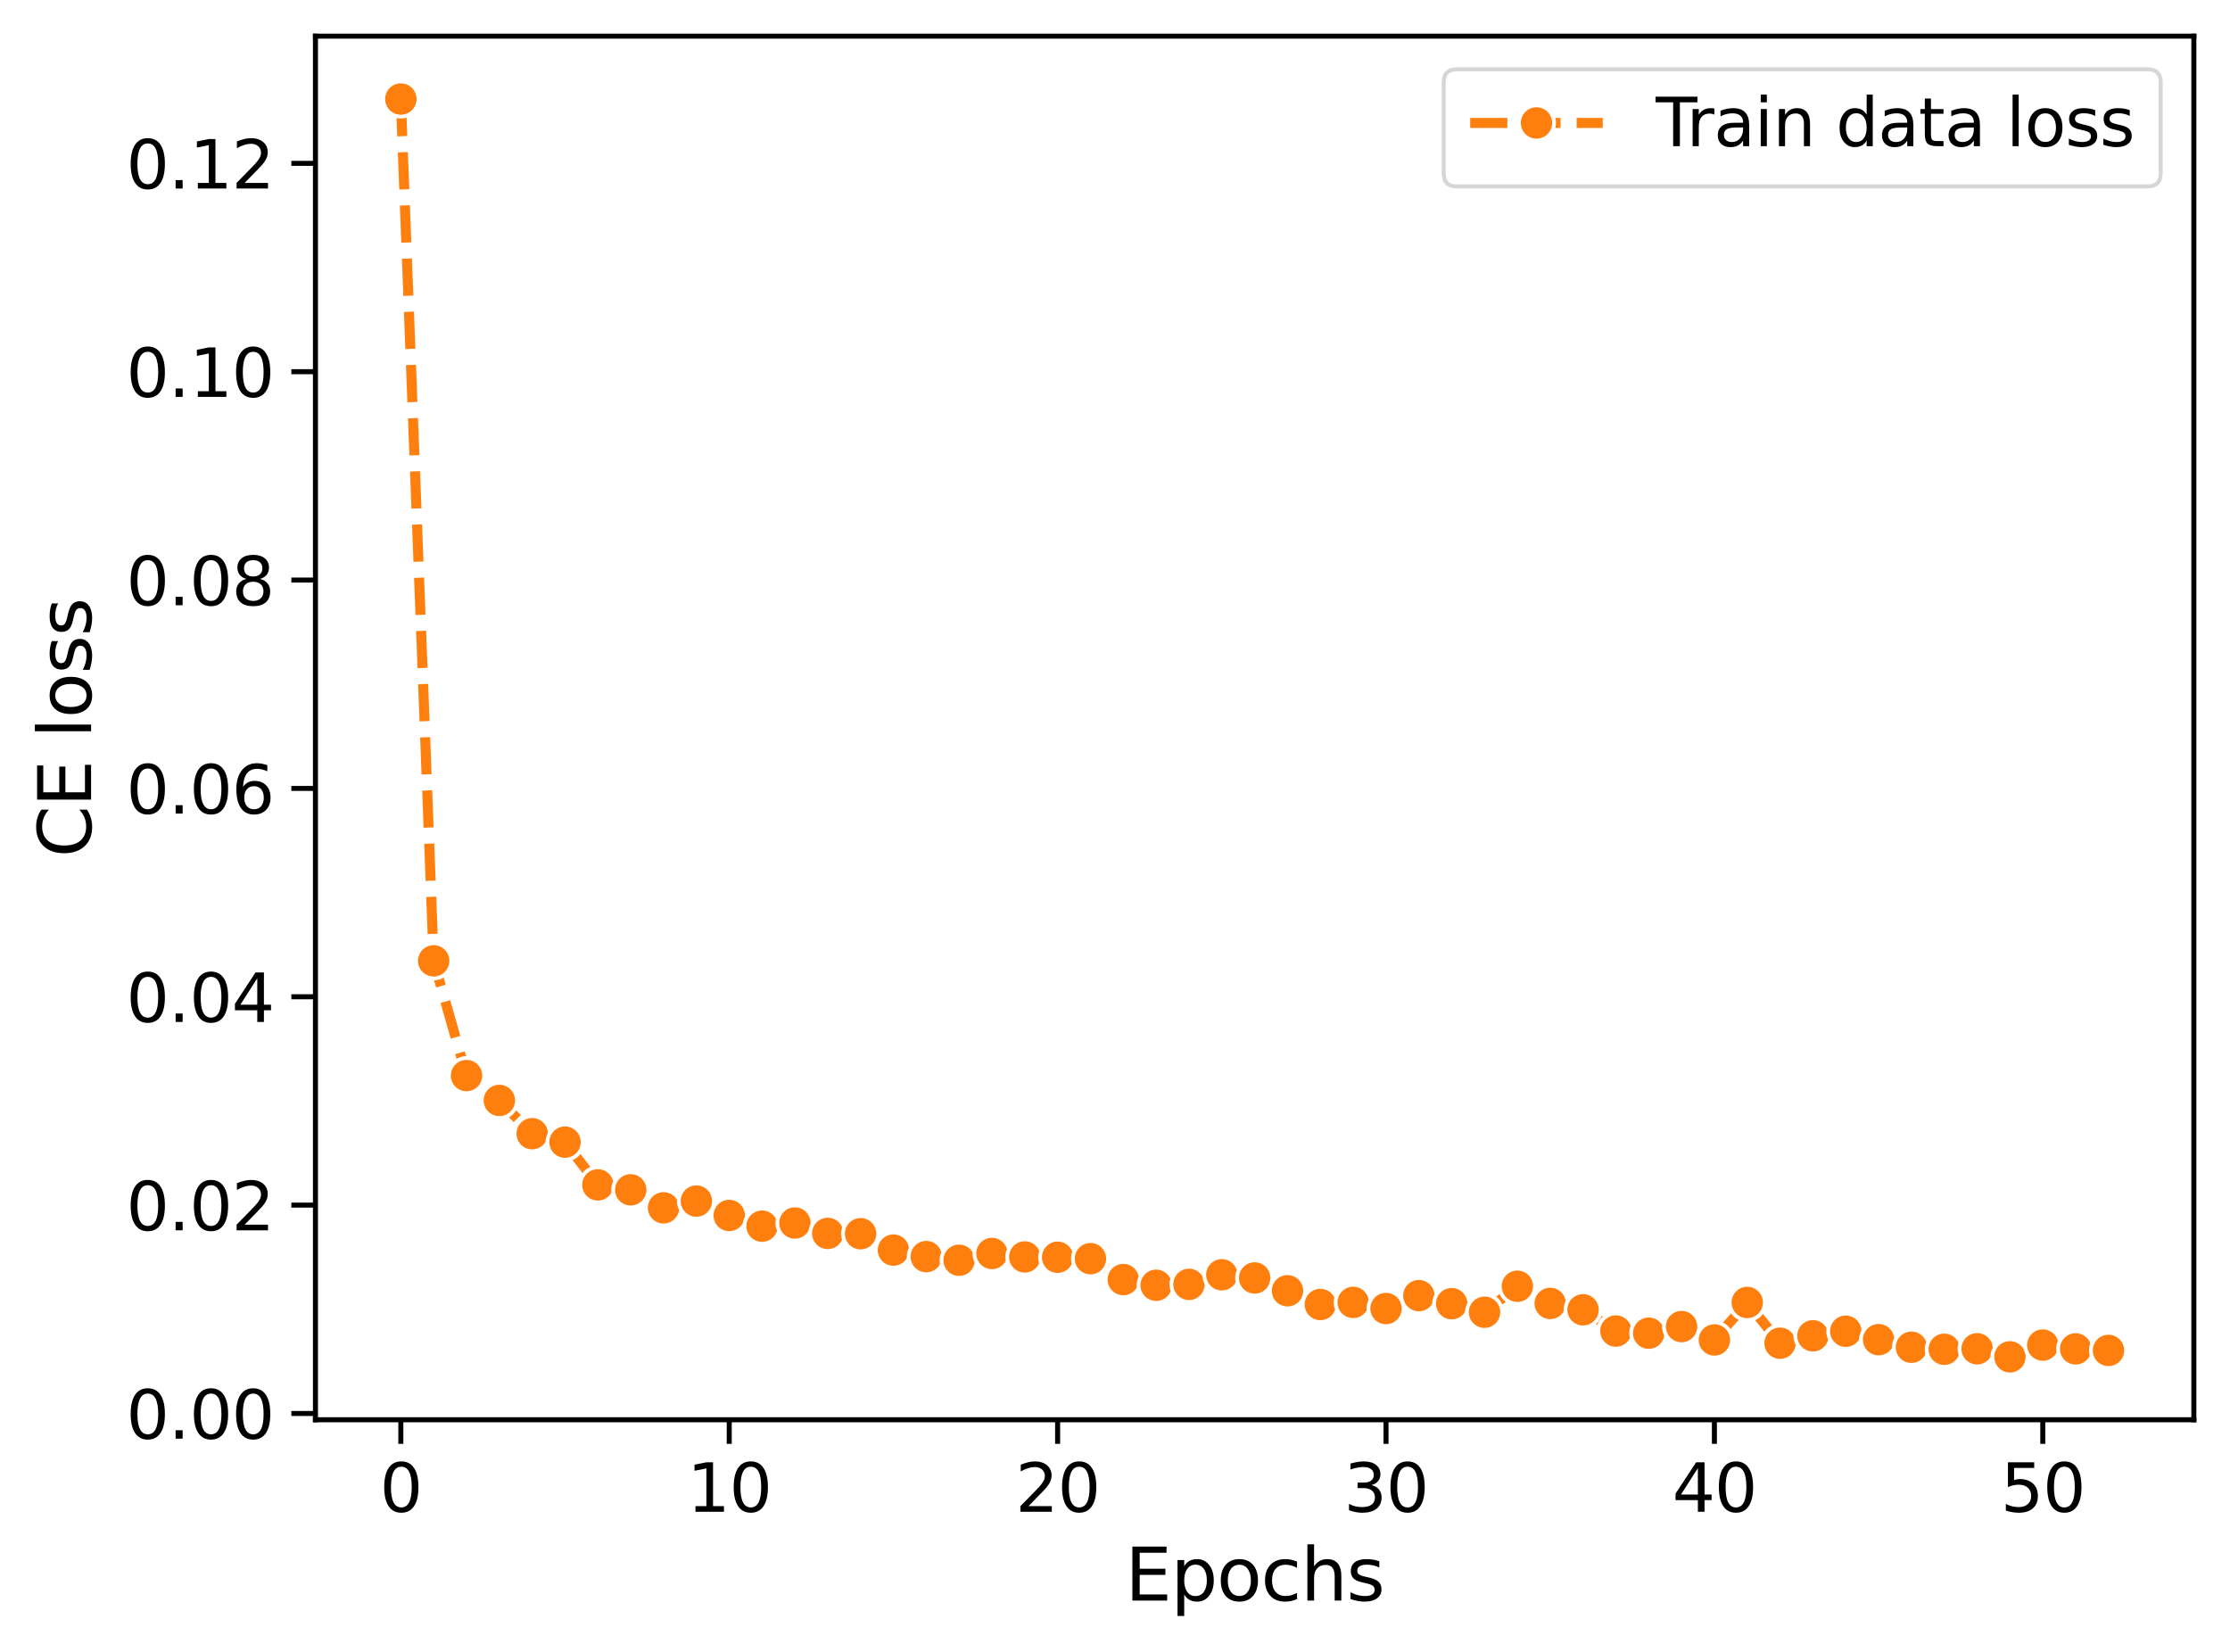 <?xml version="1.0" encoding="utf-8" standalone="no"?>
<!DOCTYPE svg PUBLIC "-//W3C//DTD SVG 1.1//EN"
  "http://www.w3.org/Graphics/SVG/1.1/DTD/svg11.dtd">
<svg xmlns:xlink="http://www.w3.org/1999/xlink" width="444.133pt" height="328.968pt" viewBox="0 0 444.133 328.968" xmlns="http://www.w3.org/2000/svg" version="1.1">
 <defs>
  <style type="text/css">*{stroke-linejoin: round; stroke-linecap: butt}</style>
 </defs>
 <g id="figure_1">
  <g id="patch_1">
   <path d="M 0 328.968 
L 444.133 328.968 
L 444.133 0 
L 0 0 
z
" style="fill: #ffffff"/>
  </g>
  <g id="axes_1">
   <g id="patch_2">
    <path d="M 62.827 282.756 
L 436.933 282.756 
L 436.933 7.2 
L 62.827 7.2 
z
" style="fill: #ffffff"/>
   </g>
   <g id="matplotlib.axis_1">
    <g id="xtick_1">
     <g id="line2d_1">
      <defs>
       <path id="m4cc24048eb" d="M 0 0 
L 0 4.8 
" style="stroke: #000000"/>
      </defs>
      <g>
       <use xlink:href="#m4cc24048eb" x="79.832" y="282.756" style="stroke: #000000"/>
      </g>
     </g>
     <g id="text_1">
      <!-- 0 -->
      <g transform="translate(75.633 301.086) scale(0.132 -0.132)">
       <defs>
        <path id="DejaVuSans-30" d="M 2034 4250 
Q 1547 4250 1301 3770 
Q 1056 3291 1056 2328 
Q 1056 1369 1301 889 
Q 1547 409 2034 409 
Q 2525 409 2770 889 
Q 3016 1369 3016 2328 
Q 3016 3291 2770 3770 
Q 2525 4250 2034 4250 
z
M 2034 4750 
Q 2819 4750 3233 4129 
Q 3647 3509 3647 2328 
Q 3647 1150 3233 529 
Q 2819 -91 2034 -91 
Q 1250 -91 836 529 
Q 422 1150 422 2328 
Q 422 3509 836 4129 
Q 1250 4750 2034 4750 
z
" transform="scale(0.016)"/>
       </defs>
       <use xlink:href="#DejaVuSans-30"/>
      </g>
     </g>
    </g>
    <g id="xtick_2">
     <g id="line2d_2">
      <g>
       <use xlink:href="#m4cc24048eb" x="145.235" y="282.756" style="stroke: #000000"/>
      </g>
     </g>
     <g id="text_2">
      <!-- 10 -->
      <g transform="translate(136.837 301.086) scale(0.132 -0.132)">
       <defs>
        <path id="DejaVuSans-31" d="M 794 531 
L 1825 531 
L 1825 4091 
L 703 3866 
L 703 4441 
L 1819 4666 
L 2450 4666 
L 2450 531 
L 3481 531 
L 3481 0 
L 794 0 
L 794 531 
z
" transform="scale(0.016)"/>
       </defs>
       <use xlink:href="#DejaVuSans-31"/>
       <use xlink:href="#DejaVuSans-30" x="63.623"/>
      </g>
     </g>
    </g>
    <g id="xtick_3">
     <g id="line2d_3">
      <g>
       <use xlink:href="#m4cc24048eb" x="210.638" y="282.756" style="stroke: #000000"/>
      </g>
     </g>
     <g id="text_3">
      <!-- 20 -->
      <g transform="translate(202.24 301.086) scale(0.132 -0.132)">
       <defs>
        <path id="DejaVuSans-32" d="M 1228 531 
L 3431 531 
L 3431 0 
L 469 0 
L 469 531 
Q 828 903 1448 1529 
Q 2069 2156 2228 2338 
Q 2531 2678 2651 2914 
Q 2772 3150 2772 3378 
Q 2772 3750 2511 3984 
Q 2250 4219 1831 4219 
Q 1534 4219 1204 4116 
Q 875 4013 500 3803 
L 500 4441 
Q 881 4594 1212 4672 
Q 1544 4750 1819 4750 
Q 2544 4750 2975 4387 
Q 3406 4025 3406 3419 
Q 3406 3131 3298 2873 
Q 3191 2616 2906 2266 
Q 2828 2175 2409 1742 
Q 1991 1309 1228 531 
z
" transform="scale(0.016)"/>
       </defs>
       <use xlink:href="#DejaVuSans-32"/>
       <use xlink:href="#DejaVuSans-30" x="63.623"/>
      </g>
     </g>
    </g>
    <g id="xtick_4">
     <g id="line2d_4">
      <g>
       <use xlink:href="#m4cc24048eb" x="276.041" y="282.756" style="stroke: #000000"/>
      </g>
     </g>
     <g id="text_4">
      <!-- 30 -->
      <g transform="translate(267.643 301.086) scale(0.132 -0.132)">
       <defs>
        <path id="DejaVuSans-33" d="M 2597 2516 
Q 3050 2419 3304 2112 
Q 3559 1806 3559 1356 
Q 3559 666 3084 287 
Q 2609 -91 1734 -91 
Q 1441 -91 1130 -33 
Q 819 25 488 141 
L 488 750 
Q 750 597 1062 519 
Q 1375 441 1716 441 
Q 2309 441 2620 675 
Q 2931 909 2931 1356 
Q 2931 1769 2642 2001 
Q 2353 2234 1838 2234 
L 1294 2234 
L 1294 2753 
L 1863 2753 
Q 2328 2753 2575 2939 
Q 2822 3125 2822 3475 
Q 2822 3834 2567 4026 
Q 2313 4219 1838 4219 
Q 1578 4219 1281 4162 
Q 984 4106 628 3988 
L 628 4550 
Q 988 4650 1302 4700 
Q 1616 4750 1894 4750 
Q 2613 4750 3031 4423 
Q 3450 4097 3450 3541 
Q 3450 3153 3228 2886 
Q 3006 2619 2597 2516 
z
" transform="scale(0.016)"/>
       </defs>
       <use xlink:href="#DejaVuSans-33"/>
       <use xlink:href="#DejaVuSans-30" x="63.623"/>
      </g>
     </g>
    </g>
    <g id="xtick_5">
     <g id="line2d_5">
      <g>
       <use xlink:href="#m4cc24048eb" x="341.445" y="282.756" style="stroke: #000000"/>
      </g>
     </g>
     <g id="text_5">
      <!-- 40 -->
      <g transform="translate(333.046 301.086) scale(0.132 -0.132)">
       <defs>
        <path id="DejaVuSans-34" d="M 2419 4116 
L 825 1625 
L 2419 1625 
L 2419 4116 
z
M 2253 4666 
L 3047 4666 
L 3047 1625 
L 3713 1625 
L 3713 1100 
L 3047 1100 
L 3047 0 
L 2419 0 
L 2419 1100 
L 313 1100 
L 313 1709 
L 2253 4666 
z
" transform="scale(0.016)"/>
       </defs>
       <use xlink:href="#DejaVuSans-34"/>
       <use xlink:href="#DejaVuSans-30" x="63.623"/>
      </g>
     </g>
    </g>
    <g id="xtick_6">
     <g id="line2d_6">
      <g>
       <use xlink:href="#m4cc24048eb" x="406.848" y="282.756" style="stroke: #000000"/>
      </g>
     </g>
     <g id="text_6">
      <!-- 50 -->
      <g transform="translate(398.449 301.086) scale(0.132 -0.132)">
       <defs>
        <path id="DejaVuSans-35" d="M 691 4666 
L 3169 4666 
L 3169 4134 
L 1269 4134 
L 1269 2991 
Q 1406 3038 1543 3061 
Q 1681 3084 1819 3084 
Q 2600 3084 3056 2656 
Q 3513 2228 3513 1497 
Q 3513 744 3044 326 
Q 2575 -91 1722 -91 
Q 1428 -91 1123 -41 
Q 819 9 494 109 
L 494 744 
Q 775 591 1075 516 
Q 1375 441 1709 441 
Q 2250 441 2565 725 
Q 2881 1009 2881 1497 
Q 2881 1984 2565 2268 
Q 2250 2553 1709 2553 
Q 1456 2553 1204 2497 
Q 953 2441 691 2322 
L 691 4666 
z
" transform="scale(0.016)"/>
       </defs>
       <use xlink:href="#DejaVuSans-35"/>
       <use xlink:href="#DejaVuSans-30" x="63.623"/>
      </g>
     </g>
    </g>
    <g id="text_7">
     <!-- Epochs -->
     <g transform="translate(224.082 318.773) scale(0.144 -0.144)">
      <defs>
       <path id="DejaVuSans-45" d="M 628 4666 
L 3578 4666 
L 3578 4134 
L 1259 4134 
L 1259 2753 
L 3481 2753 
L 3481 2222 
L 1259 2222 
L 1259 531 
L 3634 531 
L 3634 0 
L 628 0 
L 628 4666 
z
" transform="scale(0.016)"/>
       <path id="DejaVuSans-70" d="M 1159 525 
L 1159 -1331 
L 581 -1331 
L 581 3500 
L 1159 3500 
L 1159 2969 
Q 1341 3281 1617 3432 
Q 1894 3584 2278 3584 
Q 2916 3584 3314 3078 
Q 3713 2572 3713 1747 
Q 3713 922 3314 415 
Q 2916 -91 2278 -91 
Q 1894 -91 1617 61 
Q 1341 213 1159 525 
z
M 3116 1747 
Q 3116 2381 2855 2742 
Q 2594 3103 2138 3103 
Q 1681 3103 1420 2742 
Q 1159 2381 1159 1747 
Q 1159 1113 1420 752 
Q 1681 391 2138 391 
Q 2594 391 2855 752 
Q 3116 1113 3116 1747 
z
" transform="scale(0.016)"/>
       <path id="DejaVuSans-6f" d="M 1959 3097 
Q 1497 3097 1228 2736 
Q 959 2375 959 1747 
Q 959 1119 1226 758 
Q 1494 397 1959 397 
Q 2419 397 2687 759 
Q 2956 1122 2956 1747 
Q 2956 2369 2687 2733 
Q 2419 3097 1959 3097 
z
M 1959 3584 
Q 2709 3584 3137 3096 
Q 3566 2609 3566 1747 
Q 3566 888 3137 398 
Q 2709 -91 1959 -91 
Q 1206 -91 779 398 
Q 353 888 353 1747 
Q 353 2609 779 3096 
Q 1206 3584 1959 3584 
z
" transform="scale(0.016)"/>
       <path id="DejaVuSans-63" d="M 3122 3366 
L 3122 2828 
Q 2878 2963 2633 3030 
Q 2388 3097 2138 3097 
Q 1578 3097 1268 2742 
Q 959 2388 959 1747 
Q 959 1106 1268 751 
Q 1578 397 2138 397 
Q 2388 397 2633 464 
Q 2878 531 3122 666 
L 3122 134 
Q 2881 22 2623 -34 
Q 2366 -91 2075 -91 
Q 1284 -91 818 406 
Q 353 903 353 1747 
Q 353 2603 823 3093 
Q 1294 3584 2113 3584 
Q 2378 3584 2631 3529 
Q 2884 3475 3122 3366 
z
" transform="scale(0.016)"/>
       <path id="DejaVuSans-68" d="M 3513 2113 
L 3513 0 
L 2938 0 
L 2938 2094 
Q 2938 2591 2744 2837 
Q 2550 3084 2163 3084 
Q 1697 3084 1428 2787 
Q 1159 2491 1159 1978 
L 1159 0 
L 581 0 
L 581 4863 
L 1159 4863 
L 1159 2956 
Q 1366 3272 1645 3428 
Q 1925 3584 2291 3584 
Q 2894 3584 3203 3211 
Q 3513 2838 3513 2113 
z
" transform="scale(0.016)"/>
       <path id="DejaVuSans-73" d="M 2834 3397 
L 2834 2853 
Q 2591 2978 2328 3040 
Q 2066 3103 1784 3103 
Q 1356 3103 1142 2972 
Q 928 2841 928 2578 
Q 928 2378 1081 2264 
Q 1234 2150 1697 2047 
L 1894 2003 
Q 2506 1872 2764 1633 
Q 3022 1394 3022 966 
Q 3022 478 2636 193 
Q 2250 -91 1575 -91 
Q 1294 -91 989 -36 
Q 684 19 347 128 
L 347 722 
Q 666 556 975 473 
Q 1284 391 1588 391 
Q 1994 391 2212 530 
Q 2431 669 2431 922 
Q 2431 1156 2273 1281 
Q 2116 1406 1581 1522 
L 1381 1569 
Q 847 1681 609 1914 
Q 372 2147 372 2553 
Q 372 3047 722 3315 
Q 1072 3584 1716 3584 
Q 2034 3584 2315 3537 
Q 2597 3491 2834 3397 
z
" transform="scale(0.016)"/>
      </defs>
      <use xlink:href="#DejaVuSans-45"/>
      <use xlink:href="#DejaVuSans-70" x="63.184"/>
      <use xlink:href="#DejaVuSans-6f" x="126.66"/>
      <use xlink:href="#DejaVuSans-63" x="187.842"/>
      <use xlink:href="#DejaVuSans-68" x="242.822"/>
      <use xlink:href="#DejaVuSans-73" x="306.201"/>
     </g>
    </g>
   </g>
   <g id="matplotlib.axis_2">
    <g id="ytick_1">
     <g id="line2d_7">
      <defs>
       <path id="mf3926522db" d="M 0 0 
L -4.8 0 
" style="stroke: #000000"/>
      </defs>
      <g>
       <use xlink:href="#mf3926522db" x="62.827" y="281.507" style="stroke: #000000"/>
      </g>
     </g>
     <g id="text_8">
      <!-- 0.00 -->
      <g transform="translate(25.137 286.522) scale(0.132 -0.132)">
       <defs>
        <path id="DejaVuSans-2e" d="M 684 794 
L 1344 794 
L 1344 0 
L 684 0 
L 684 794 
z
" transform="scale(0.016)"/>
       </defs>
       <use xlink:href="#DejaVuSans-30"/>
       <use xlink:href="#DejaVuSans-2e" x="63.623"/>
       <use xlink:href="#DejaVuSans-30" x="95.41"/>
       <use xlink:href="#DejaVuSans-30" x="159.033"/>
      </g>
     </g>
    </g>
    <g id="ytick_2">
     <g id="line2d_8">
      <g>
       <use xlink:href="#mf3926522db" x="62.827" y="240.011" style="stroke: #000000"/>
      </g>
     </g>
     <g id="text_9">
      <!-- 0.02 -->
      <g transform="translate(25.137 245.026) scale(0.132 -0.132)">
       <use xlink:href="#DejaVuSans-30"/>
       <use xlink:href="#DejaVuSans-2e" x="63.623"/>
       <use xlink:href="#DejaVuSans-30" x="95.41"/>
       <use xlink:href="#DejaVuSans-32" x="159.033"/>
      </g>
     </g>
    </g>
    <g id="ytick_3">
     <g id="line2d_9">
      <g>
       <use xlink:href="#mf3926522db" x="62.827" y="198.515" style="stroke: #000000"/>
      </g>
     </g>
     <g id="text_10">
      <!-- 0.04 -->
      <g transform="translate(25.137 203.53) scale(0.132 -0.132)">
       <use xlink:href="#DejaVuSans-30"/>
       <use xlink:href="#DejaVuSans-2e" x="63.623"/>
       <use xlink:href="#DejaVuSans-30" x="95.41"/>
       <use xlink:href="#DejaVuSans-34" x="159.033"/>
      </g>
     </g>
    </g>
    <g id="ytick_4">
     <g id="line2d_10">
      <g>
       <use xlink:href="#mf3926522db" x="62.827" y="157.02" style="stroke: #000000"/>
      </g>
     </g>
     <g id="text_11">
      <!-- 0.06 -->
      <g transform="translate(25.137 162.035) scale(0.132 -0.132)">
       <defs>
        <path id="DejaVuSans-36" d="M 2113 2584 
Q 1688 2584 1439 2293 
Q 1191 2003 1191 1497 
Q 1191 994 1439 701 
Q 1688 409 2113 409 
Q 2538 409 2786 701 
Q 3034 994 3034 1497 
Q 3034 2003 2786 2293 
Q 2538 2584 2113 2584 
z
M 3366 4563 
L 3366 3988 
Q 3128 4100 2886 4159 
Q 2644 4219 2406 4219 
Q 1781 4219 1451 3797 
Q 1122 3375 1075 2522 
Q 1259 2794 1537 2939 
Q 1816 3084 2150 3084 
Q 2853 3084 3261 2657 
Q 3669 2231 3669 1497 
Q 3669 778 3244 343 
Q 2819 -91 2113 -91 
Q 1303 -91 875 529 
Q 447 1150 447 2328 
Q 447 3434 972 4092 
Q 1497 4750 2381 4750 
Q 2619 4750 2861 4703 
Q 3103 4656 3366 4563 
z
" transform="scale(0.016)"/>
       </defs>
       <use xlink:href="#DejaVuSans-30"/>
       <use xlink:href="#DejaVuSans-2e" x="63.623"/>
       <use xlink:href="#DejaVuSans-30" x="95.41"/>
       <use xlink:href="#DejaVuSans-36" x="159.033"/>
      </g>
     </g>
    </g>
    <g id="ytick_5">
     <g id="line2d_11">
      <g>
       <use xlink:href="#mf3926522db" x="62.827" y="115.524" style="stroke: #000000"/>
      </g>
     </g>
     <g id="text_12">
      <!-- 0.08 -->
      <g transform="translate(25.137 120.539) scale(0.132 -0.132)">
       <defs>
        <path id="DejaVuSans-38" d="M 2034 2216 
Q 1584 2216 1326 1975 
Q 1069 1734 1069 1313 
Q 1069 891 1326 650 
Q 1584 409 2034 409 
Q 2484 409 2743 651 
Q 3003 894 3003 1313 
Q 3003 1734 2745 1975 
Q 2488 2216 2034 2216 
z
M 1403 2484 
Q 997 2584 770 2862 
Q 544 3141 544 3541 
Q 544 4100 942 4425 
Q 1341 4750 2034 4750 
Q 2731 4750 3128 4425 
Q 3525 4100 3525 3541 
Q 3525 3141 3298 2862 
Q 3072 2584 2669 2484 
Q 3125 2378 3379 2068 
Q 3634 1759 3634 1313 
Q 3634 634 3220 271 
Q 2806 -91 2034 -91 
Q 1263 -91 848 271 
Q 434 634 434 1313 
Q 434 1759 690 2068 
Q 947 2378 1403 2484 
z
M 1172 3481 
Q 1172 3119 1398 2916 
Q 1625 2713 2034 2713 
Q 2441 2713 2670 2916 
Q 2900 3119 2900 3481 
Q 2900 3844 2670 4047 
Q 2441 4250 2034 4250 
Q 1625 4250 1398 4047 
Q 1172 3844 1172 3481 
z
" transform="scale(0.016)"/>
       </defs>
       <use xlink:href="#DejaVuSans-30"/>
       <use xlink:href="#DejaVuSans-2e" x="63.623"/>
       <use xlink:href="#DejaVuSans-30" x="95.41"/>
       <use xlink:href="#DejaVuSans-38" x="159.033"/>
      </g>
     </g>
    </g>
    <g id="ytick_6">
     <g id="line2d_12">
      <g>
       <use xlink:href="#mf3926522db" x="62.827" y="74.028" style="stroke: #000000"/>
      </g>
     </g>
     <g id="text_13">
      <!-- 0.10 -->
      <g transform="translate(25.137 79.043) scale(0.132 -0.132)">
       <use xlink:href="#DejaVuSans-30"/>
       <use xlink:href="#DejaVuSans-2e" x="63.623"/>
       <use xlink:href="#DejaVuSans-31" x="95.41"/>
       <use xlink:href="#DejaVuSans-30" x="159.033"/>
      </g>
     </g>
    </g>
    <g id="ytick_7">
     <g id="line2d_13">
      <g>
       <use xlink:href="#mf3926522db" x="62.827" y="32.533" style="stroke: #000000"/>
      </g>
     </g>
     <g id="text_14">
      <!-- 0.12 -->
      <g transform="translate(25.137 37.547) scale(0.132 -0.132)">
       <use xlink:href="#DejaVuSans-30"/>
       <use xlink:href="#DejaVuSans-2e" x="63.623"/>
       <use xlink:href="#DejaVuSans-31" x="95.41"/>
       <use xlink:href="#DejaVuSans-32" x="159.033"/>
      </g>
     </g>
    </g>
    <g id="text_15">
     <!-- CE loss -->
     <g transform="translate(18.142 170.751) rotate(-90) scale(0.144 -0.144)">
      <defs>
       <path id="DejaVuSans-43" d="M 4122 4306 
L 4122 3641 
Q 3803 3938 3442 4084 
Q 3081 4231 2675 4231 
Q 1875 4231 1450 3742 
Q 1025 3253 1025 2328 
Q 1025 1406 1450 917 
Q 1875 428 2675 428 
Q 3081 428 3442 575 
Q 3803 722 4122 1019 
L 4122 359 
Q 3791 134 3420 21 
Q 3050 -91 2638 -91 
Q 1578 -91 968 557 
Q 359 1206 359 2328 
Q 359 3453 968 4101 
Q 1578 4750 2638 4750 
Q 3056 4750 3426 4639 
Q 3797 4528 4122 4306 
z
" transform="scale(0.016)"/>
       <path id="DejaVuSans-20" transform="scale(0.016)"/>
       <path id="DejaVuSans-6c" d="M 603 4863 
L 1178 4863 
L 1178 0 
L 603 0 
L 603 4863 
z
" transform="scale(0.016)"/>
      </defs>
      <use xlink:href="#DejaVuSans-43"/>
      <use xlink:href="#DejaVuSans-45" x="69.824"/>
      <use xlink:href="#DejaVuSans-20" x="133.008"/>
      <use xlink:href="#DejaVuSans-6c" x="164.795"/>
      <use xlink:href="#DejaVuSans-6f" x="192.578"/>
      <use xlink:href="#DejaVuSans-73" x="253.76"/>
      <use xlink:href="#DejaVuSans-73" x="305.859"/>
     </g>
    </g>
   </g>
   <g id="line2d_14">
    <path d="M 79.832 19.725 
L 86.372 191.365 
L 92.913 214.213 
L 99.453 219.163 
L 105.993 225.786 
L 112.534 227.468 
L 119.074 235.981 
L 125.614 236.966 
L 132.154 240.556 
L 138.695 239.204 
L 145.235 242.07 
L 151.775 244.204 
L 158.316 243.575 
L 164.856 245.647 
L 171.396 245.707 
L 177.937 248.969 
L 184.477 250.266 
L 191.017 250.994 
L 197.558 249.646 
L 204.098 250.332 
L 210.638 250.397 
L 217.179 250.675 
L 223.719 254.844 
L 230.259 255.975 
L 236.799 255.796 
L 243.34 253.888 
L 249.88 254.52 
L 256.42 257.071 
L 262.961 259.806 
L 269.501 259.388 
L 276.041 260.608 
L 282.582 258.038 
L 289.122 259.642 
L 295.662 261.347 
L 302.203 256.171 
L 308.743 259.591 
L 315.283 260.858 
L 321.824 265.093 
L 328.364 265.516 
L 334.904 264.2 
L 341.445 266.867 
L 347.985 259.398 
L 354.525 267.516 
L 361.065 266.038 
L 367.606 265.13 
L 374.146 266.81 
L 380.686 268.319 
L 387.227 268.725 
L 393.767 268.622 
L 400.307 270.231 
L 406.848 267.887 
L 413.388 268.642 
L 419.928 268.952 
" clip-path="url(#pac2a53c453)" style="fill: none; stroke-dasharray: 7.4,3.2; stroke-dashoffset: 0; stroke: #ff7f0e; stroke-width: 2"/>
    <defs>
     <path id="m343f99c8bb" d="M 0 3.5 
C 0.928 3.5 1.819 3.131 2.475 2.475 
C 3.131 1.819 3.5 0.928 3.5 0 
C 3.5 -0.928 3.131 -1.819 2.475 -2.475 
C 1.819 -3.131 0.928 -3.5 0 -3.5 
C -0.928 -3.5 -1.819 -3.131 -2.475 -2.475 
C -3.131 -1.819 -3.5 -0.928 -3.5 0 
C -3.5 0.928 -3.131 1.819 -2.475 2.475 
C -1.819 3.131 -0.928 3.5 0 3.5 
z
" style="stroke: #ffffff; stroke-width: 0.75"/>
    </defs>
    <g clip-path="url(#pac2a53c453)">
     <use xlink:href="#m343f99c8bb" x="79.832" y="19.725" style="fill: #ff7f0e; stroke: #ffffff; stroke-width: 0.75"/>
     <use xlink:href="#m343f99c8bb" x="86.372" y="191.365" style="fill: #ff7f0e; stroke: #ffffff; stroke-width: 0.75"/>
     <use xlink:href="#m343f99c8bb" x="92.913" y="214.213" style="fill: #ff7f0e; stroke: #ffffff; stroke-width: 0.75"/>
     <use xlink:href="#m343f99c8bb" x="99.453" y="219.163" style="fill: #ff7f0e; stroke: #ffffff; stroke-width: 0.75"/>
     <use xlink:href="#m343f99c8bb" x="105.993" y="225.786" style="fill: #ff7f0e; stroke: #ffffff; stroke-width: 0.75"/>
     <use xlink:href="#m343f99c8bb" x="112.534" y="227.468" style="fill: #ff7f0e; stroke: #ffffff; stroke-width: 0.75"/>
     <use xlink:href="#m343f99c8bb" x="119.074" y="235.981" style="fill: #ff7f0e; stroke: #ffffff; stroke-width: 0.75"/>
     <use xlink:href="#m343f99c8bb" x="125.614" y="236.966" style="fill: #ff7f0e; stroke: #ffffff; stroke-width: 0.75"/>
     <use xlink:href="#m343f99c8bb" x="132.154" y="240.556" style="fill: #ff7f0e; stroke: #ffffff; stroke-width: 0.75"/>
     <use xlink:href="#m343f99c8bb" x="138.695" y="239.204" style="fill: #ff7f0e; stroke: #ffffff; stroke-width: 0.75"/>
     <use xlink:href="#m343f99c8bb" x="145.235" y="242.07" style="fill: #ff7f0e; stroke: #ffffff; stroke-width: 0.75"/>
     <use xlink:href="#m343f99c8bb" x="151.775" y="244.204" style="fill: #ff7f0e; stroke: #ffffff; stroke-width: 0.75"/>
     <use xlink:href="#m343f99c8bb" x="158.316" y="243.575" style="fill: #ff7f0e; stroke: #ffffff; stroke-width: 0.75"/>
     <use xlink:href="#m343f99c8bb" x="164.856" y="245.647" style="fill: #ff7f0e; stroke: #ffffff; stroke-width: 0.75"/>
     <use xlink:href="#m343f99c8bb" x="171.396" y="245.707" style="fill: #ff7f0e; stroke: #ffffff; stroke-width: 0.75"/>
     <use xlink:href="#m343f99c8bb" x="177.937" y="248.969" style="fill: #ff7f0e; stroke: #ffffff; stroke-width: 0.75"/>
     <use xlink:href="#m343f99c8bb" x="184.477" y="250.266" style="fill: #ff7f0e; stroke: #ffffff; stroke-width: 0.75"/>
     <use xlink:href="#m343f99c8bb" x="191.017" y="250.994" style="fill: #ff7f0e; stroke: #ffffff; stroke-width: 0.75"/>
     <use xlink:href="#m343f99c8bb" x="197.558" y="249.646" style="fill: #ff7f0e; stroke: #ffffff; stroke-width: 0.75"/>
     <use xlink:href="#m343f99c8bb" x="204.098" y="250.332" style="fill: #ff7f0e; stroke: #ffffff; stroke-width: 0.75"/>
     <use xlink:href="#m343f99c8bb" x="210.638" y="250.397" style="fill: #ff7f0e; stroke: #ffffff; stroke-width: 0.75"/>
     <use xlink:href="#m343f99c8bb" x="217.179" y="250.675" style="fill: #ff7f0e; stroke: #ffffff; stroke-width: 0.75"/>
     <use xlink:href="#m343f99c8bb" x="223.719" y="254.844" style="fill: #ff7f0e; stroke: #ffffff; stroke-width: 0.75"/>
     <use xlink:href="#m343f99c8bb" x="230.259" y="255.975" style="fill: #ff7f0e; stroke: #ffffff; stroke-width: 0.75"/>
     <use xlink:href="#m343f99c8bb" x="236.799" y="255.796" style="fill: #ff7f0e; stroke: #ffffff; stroke-width: 0.75"/>
     <use xlink:href="#m343f99c8bb" x="243.34" y="253.888" style="fill: #ff7f0e; stroke: #ffffff; stroke-width: 0.75"/>
     <use xlink:href="#m343f99c8bb" x="249.88" y="254.52" style="fill: #ff7f0e; stroke: #ffffff; stroke-width: 0.75"/>
     <use xlink:href="#m343f99c8bb" x="256.42" y="257.071" style="fill: #ff7f0e; stroke: #ffffff; stroke-width: 0.75"/>
     <use xlink:href="#m343f99c8bb" x="262.961" y="259.806" style="fill: #ff7f0e; stroke: #ffffff; stroke-width: 0.75"/>
     <use xlink:href="#m343f99c8bb" x="269.501" y="259.388" style="fill: #ff7f0e; stroke: #ffffff; stroke-width: 0.75"/>
     <use xlink:href="#m343f99c8bb" x="276.041" y="260.608" style="fill: #ff7f0e; stroke: #ffffff; stroke-width: 0.75"/>
     <use xlink:href="#m343f99c8bb" x="282.582" y="258.038" style="fill: #ff7f0e; stroke: #ffffff; stroke-width: 0.75"/>
     <use xlink:href="#m343f99c8bb" x="289.122" y="259.642" style="fill: #ff7f0e; stroke: #ffffff; stroke-width: 0.75"/>
     <use xlink:href="#m343f99c8bb" x="295.662" y="261.347" style="fill: #ff7f0e; stroke: #ffffff; stroke-width: 0.75"/>
     <use xlink:href="#m343f99c8bb" x="302.203" y="256.171" style="fill: #ff7f0e; stroke: #ffffff; stroke-width: 0.75"/>
     <use xlink:href="#m343f99c8bb" x="308.743" y="259.591" style="fill: #ff7f0e; stroke: #ffffff; stroke-width: 0.75"/>
     <use xlink:href="#m343f99c8bb" x="315.283" y="260.858" style="fill: #ff7f0e; stroke: #ffffff; stroke-width: 0.75"/>
     <use xlink:href="#m343f99c8bb" x="321.824" y="265.093" style="fill: #ff7f0e; stroke: #ffffff; stroke-width: 0.75"/>
     <use xlink:href="#m343f99c8bb" x="328.364" y="265.516" style="fill: #ff7f0e; stroke: #ffffff; stroke-width: 0.75"/>
     <use xlink:href="#m343f99c8bb" x="334.904" y="264.2" style="fill: #ff7f0e; stroke: #ffffff; stroke-width: 0.75"/>
     <use xlink:href="#m343f99c8bb" x="341.445" y="266.867" style="fill: #ff7f0e; stroke: #ffffff; stroke-width: 0.75"/>
     <use xlink:href="#m343f99c8bb" x="347.985" y="259.398" style="fill: #ff7f0e; stroke: #ffffff; stroke-width: 0.75"/>
     <use xlink:href="#m343f99c8bb" x="354.525" y="267.516" style="fill: #ff7f0e; stroke: #ffffff; stroke-width: 0.75"/>
     <use xlink:href="#m343f99c8bb" x="361.065" y="266.038" style="fill: #ff7f0e; stroke: #ffffff; stroke-width: 0.75"/>
     <use xlink:href="#m343f99c8bb" x="367.606" y="265.13" style="fill: #ff7f0e; stroke: #ffffff; stroke-width: 0.75"/>
     <use xlink:href="#m343f99c8bb" x="374.146" y="266.81" style="fill: #ff7f0e; stroke: #ffffff; stroke-width: 0.75"/>
     <use xlink:href="#m343f99c8bb" x="380.686" y="268.319" style="fill: #ff7f0e; stroke: #ffffff; stroke-width: 0.75"/>
     <use xlink:href="#m343f99c8bb" x="387.227" y="268.725" style="fill: #ff7f0e; stroke: #ffffff; stroke-width: 0.75"/>
     <use xlink:href="#m343f99c8bb" x="393.767" y="268.622" style="fill: #ff7f0e; stroke: #ffffff; stroke-width: 0.75"/>
     <use xlink:href="#m343f99c8bb" x="400.307" y="270.231" style="fill: #ff7f0e; stroke: #ffffff; stroke-width: 0.75"/>
     <use xlink:href="#m343f99c8bb" x="406.848" y="267.887" style="fill: #ff7f0e; stroke: #ffffff; stroke-width: 0.75"/>
     <use xlink:href="#m343f99c8bb" x="413.388" y="268.642" style="fill: #ff7f0e; stroke: #ffffff; stroke-width: 0.75"/>
     <use xlink:href="#m343f99c8bb" x="419.928" y="268.952" style="fill: #ff7f0e; stroke: #ffffff; stroke-width: 0.75"/>
    </g>
   </g>
   <g id="patch_3">
    <path d="M 62.827 282.756 
L 62.827 7.2 
" style="fill: none; stroke: #000000; stroke-linejoin: miter; stroke-linecap: square"/>
   </g>
   <g id="patch_4">
    <path d="M 436.933 282.756 
L 436.933 7.2 
" style="fill: none; stroke: #000000; stroke-linejoin: miter; stroke-linecap: square"/>
   </g>
   <g id="patch_5">
    <path d="M 62.827 282.756 
L 436.933 282.756 
" style="fill: none; stroke: #000000; stroke-linejoin: miter; stroke-linecap: square"/>
   </g>
   <g id="patch_6">
    <path d="M 62.827 7.2 
L 436.933 7.2 
" style="fill: none; stroke: #000000; stroke-linejoin: miter; stroke-linecap: square"/>
   </g>
   <g id="legend_1">
    <g id="patch_7">
     <path d="M 290.17 37.135 
L 427.693 37.135 
Q 430.333 37.135 430.333 34.495 
L 430.333 16.44 
Q 430.333 13.8 427.693 13.8 
L 290.17 13.8 
Q 287.53 13.8 287.53 16.44 
L 287.53 34.495 
Q 287.53 37.135 290.17 37.135 
z
" style="fill: #ffffff; opacity: 0.8; stroke: #cccccc; stroke-width: 0.8; stroke-linejoin: miter"/>
    </g>
    <g id="line2d_15">
     <path d="M 292.81 24.49 
L 306.01 24.49 
L 319.21 24.49 
" style="fill: none; stroke-dasharray: 7.4,3.2; stroke-dashoffset: 0; stroke: #ff7f0e; stroke-width: 2"/>
     <g>
      <use xlink:href="#m343f99c8bb" x="306.01" y="24.49" style="fill: #ff7f0e; stroke: #ffffff; stroke-width: 0.75"/>
     </g>
    </g>
    <g id="text_16">
     <!-- Train data loss -->
     <g transform="translate(329.77 29.11) scale(0.132 -0.132)">
      <defs>
       <path id="DejaVuSans-54" d="M -19 4666 
L 3928 4666 
L 3928 4134 
L 2272 4134 
L 2272 0 
L 1638 0 
L 1638 4134 
L -19 4134 
L -19 4666 
z
" transform="scale(0.016)"/>
       <path id="DejaVuSans-72" d="M 2631 2963 
Q 2534 3019 2420 3045 
Q 2306 3072 2169 3072 
Q 1681 3072 1420 2755 
Q 1159 2438 1159 1844 
L 1159 0 
L 581 0 
L 581 3500 
L 1159 3500 
L 1159 2956 
Q 1341 3275 1631 3429 
Q 1922 3584 2338 3584 
Q 2397 3584 2469 3576 
Q 2541 3569 2628 3553 
L 2631 2963 
z
" transform="scale(0.016)"/>
       <path id="DejaVuSans-61" d="M 2194 1759 
Q 1497 1759 1228 1600 
Q 959 1441 959 1056 
Q 959 750 1161 570 
Q 1363 391 1709 391 
Q 2188 391 2477 730 
Q 2766 1069 2766 1631 
L 2766 1759 
L 2194 1759 
z
M 3341 1997 
L 3341 0 
L 2766 0 
L 2766 531 
Q 2569 213 2275 61 
Q 1981 -91 1556 -91 
Q 1019 -91 701 211 
Q 384 513 384 1019 
Q 384 1609 779 1909 
Q 1175 2209 1959 2209 
L 2766 2209 
L 2766 2266 
Q 2766 2663 2505 2880 
Q 2244 3097 1772 3097 
Q 1472 3097 1187 3025 
Q 903 2953 641 2809 
L 641 3341 
Q 956 3463 1253 3523 
Q 1550 3584 1831 3584 
Q 2591 3584 2966 3190 
Q 3341 2797 3341 1997 
z
" transform="scale(0.016)"/>
       <path id="DejaVuSans-69" d="M 603 3500 
L 1178 3500 
L 1178 0 
L 603 0 
L 603 3500 
z
M 603 4863 
L 1178 4863 
L 1178 4134 
L 603 4134 
L 603 4863 
z
" transform="scale(0.016)"/>
       <path id="DejaVuSans-6e" d="M 3513 2113 
L 3513 0 
L 2938 0 
L 2938 2094 
Q 2938 2591 2744 2837 
Q 2550 3084 2163 3084 
Q 1697 3084 1428 2787 
Q 1159 2491 1159 1978 
L 1159 0 
L 581 0 
L 581 3500 
L 1159 3500 
L 1159 2956 
Q 1366 3272 1645 3428 
Q 1925 3584 2291 3584 
Q 2894 3584 3203 3211 
Q 3513 2838 3513 2113 
z
" transform="scale(0.016)"/>
       <path id="DejaVuSans-64" d="M 2906 2969 
L 2906 4863 
L 3481 4863 
L 3481 0 
L 2906 0 
L 2906 525 
Q 2725 213 2448 61 
Q 2172 -91 1784 -91 
Q 1150 -91 751 415 
Q 353 922 353 1747 
Q 353 2572 751 3078 
Q 1150 3584 1784 3584 
Q 2172 3584 2448 3432 
Q 2725 3281 2906 2969 
z
M 947 1747 
Q 947 1113 1208 752 
Q 1469 391 1925 391 
Q 2381 391 2643 752 
Q 2906 1113 2906 1747 
Q 2906 2381 2643 2742 
Q 2381 3103 1925 3103 
Q 1469 3103 1208 2742 
Q 947 2381 947 1747 
z
" transform="scale(0.016)"/>
       <path id="DejaVuSans-74" d="M 1172 4494 
L 1172 3500 
L 2356 3500 
L 2356 3053 
L 1172 3053 
L 1172 1153 
Q 1172 725 1289 603 
Q 1406 481 1766 481 
L 2356 481 
L 2356 0 
L 1766 0 
Q 1100 0 847 248 
Q 594 497 594 1153 
L 594 3053 
L 172 3053 
L 172 3500 
L 594 3500 
L 594 4494 
L 1172 4494 
z
" transform="scale(0.016)"/>
      </defs>
      <use xlink:href="#DejaVuSans-54"/>
      <use xlink:href="#DejaVuSans-72" x="46.334"/>
      <use xlink:href="#DejaVuSans-61" x="87.447"/>
      <use xlink:href="#DejaVuSans-69" x="148.727"/>
      <use xlink:href="#DejaVuSans-6e" x="176.51"/>
      <use xlink:href="#DejaVuSans-20" x="239.889"/>
      <use xlink:href="#DejaVuSans-64" x="271.676"/>
      <use xlink:href="#DejaVuSans-61" x="335.152"/>
      <use xlink:href="#DejaVuSans-74" x="396.432"/>
      <use xlink:href="#DejaVuSans-61" x="435.641"/>
      <use xlink:href="#DejaVuSans-20" x="496.92"/>
      <use xlink:href="#DejaVuSans-6c" x="528.707"/>
      <use xlink:href="#DejaVuSans-6f" x="556.49"/>
      <use xlink:href="#DejaVuSans-73" x="617.672"/>
      <use xlink:href="#DejaVuSans-73" x="669.771"/>
     </g>
    </g>
   </g>
  </g>
 </g>
 <defs>
  <clipPath id="pac2a53c453">
   <rect x="62.827" y="7.2" width="374.106" height="275.556"/>
  </clipPath>
 </defs>
</svg>
